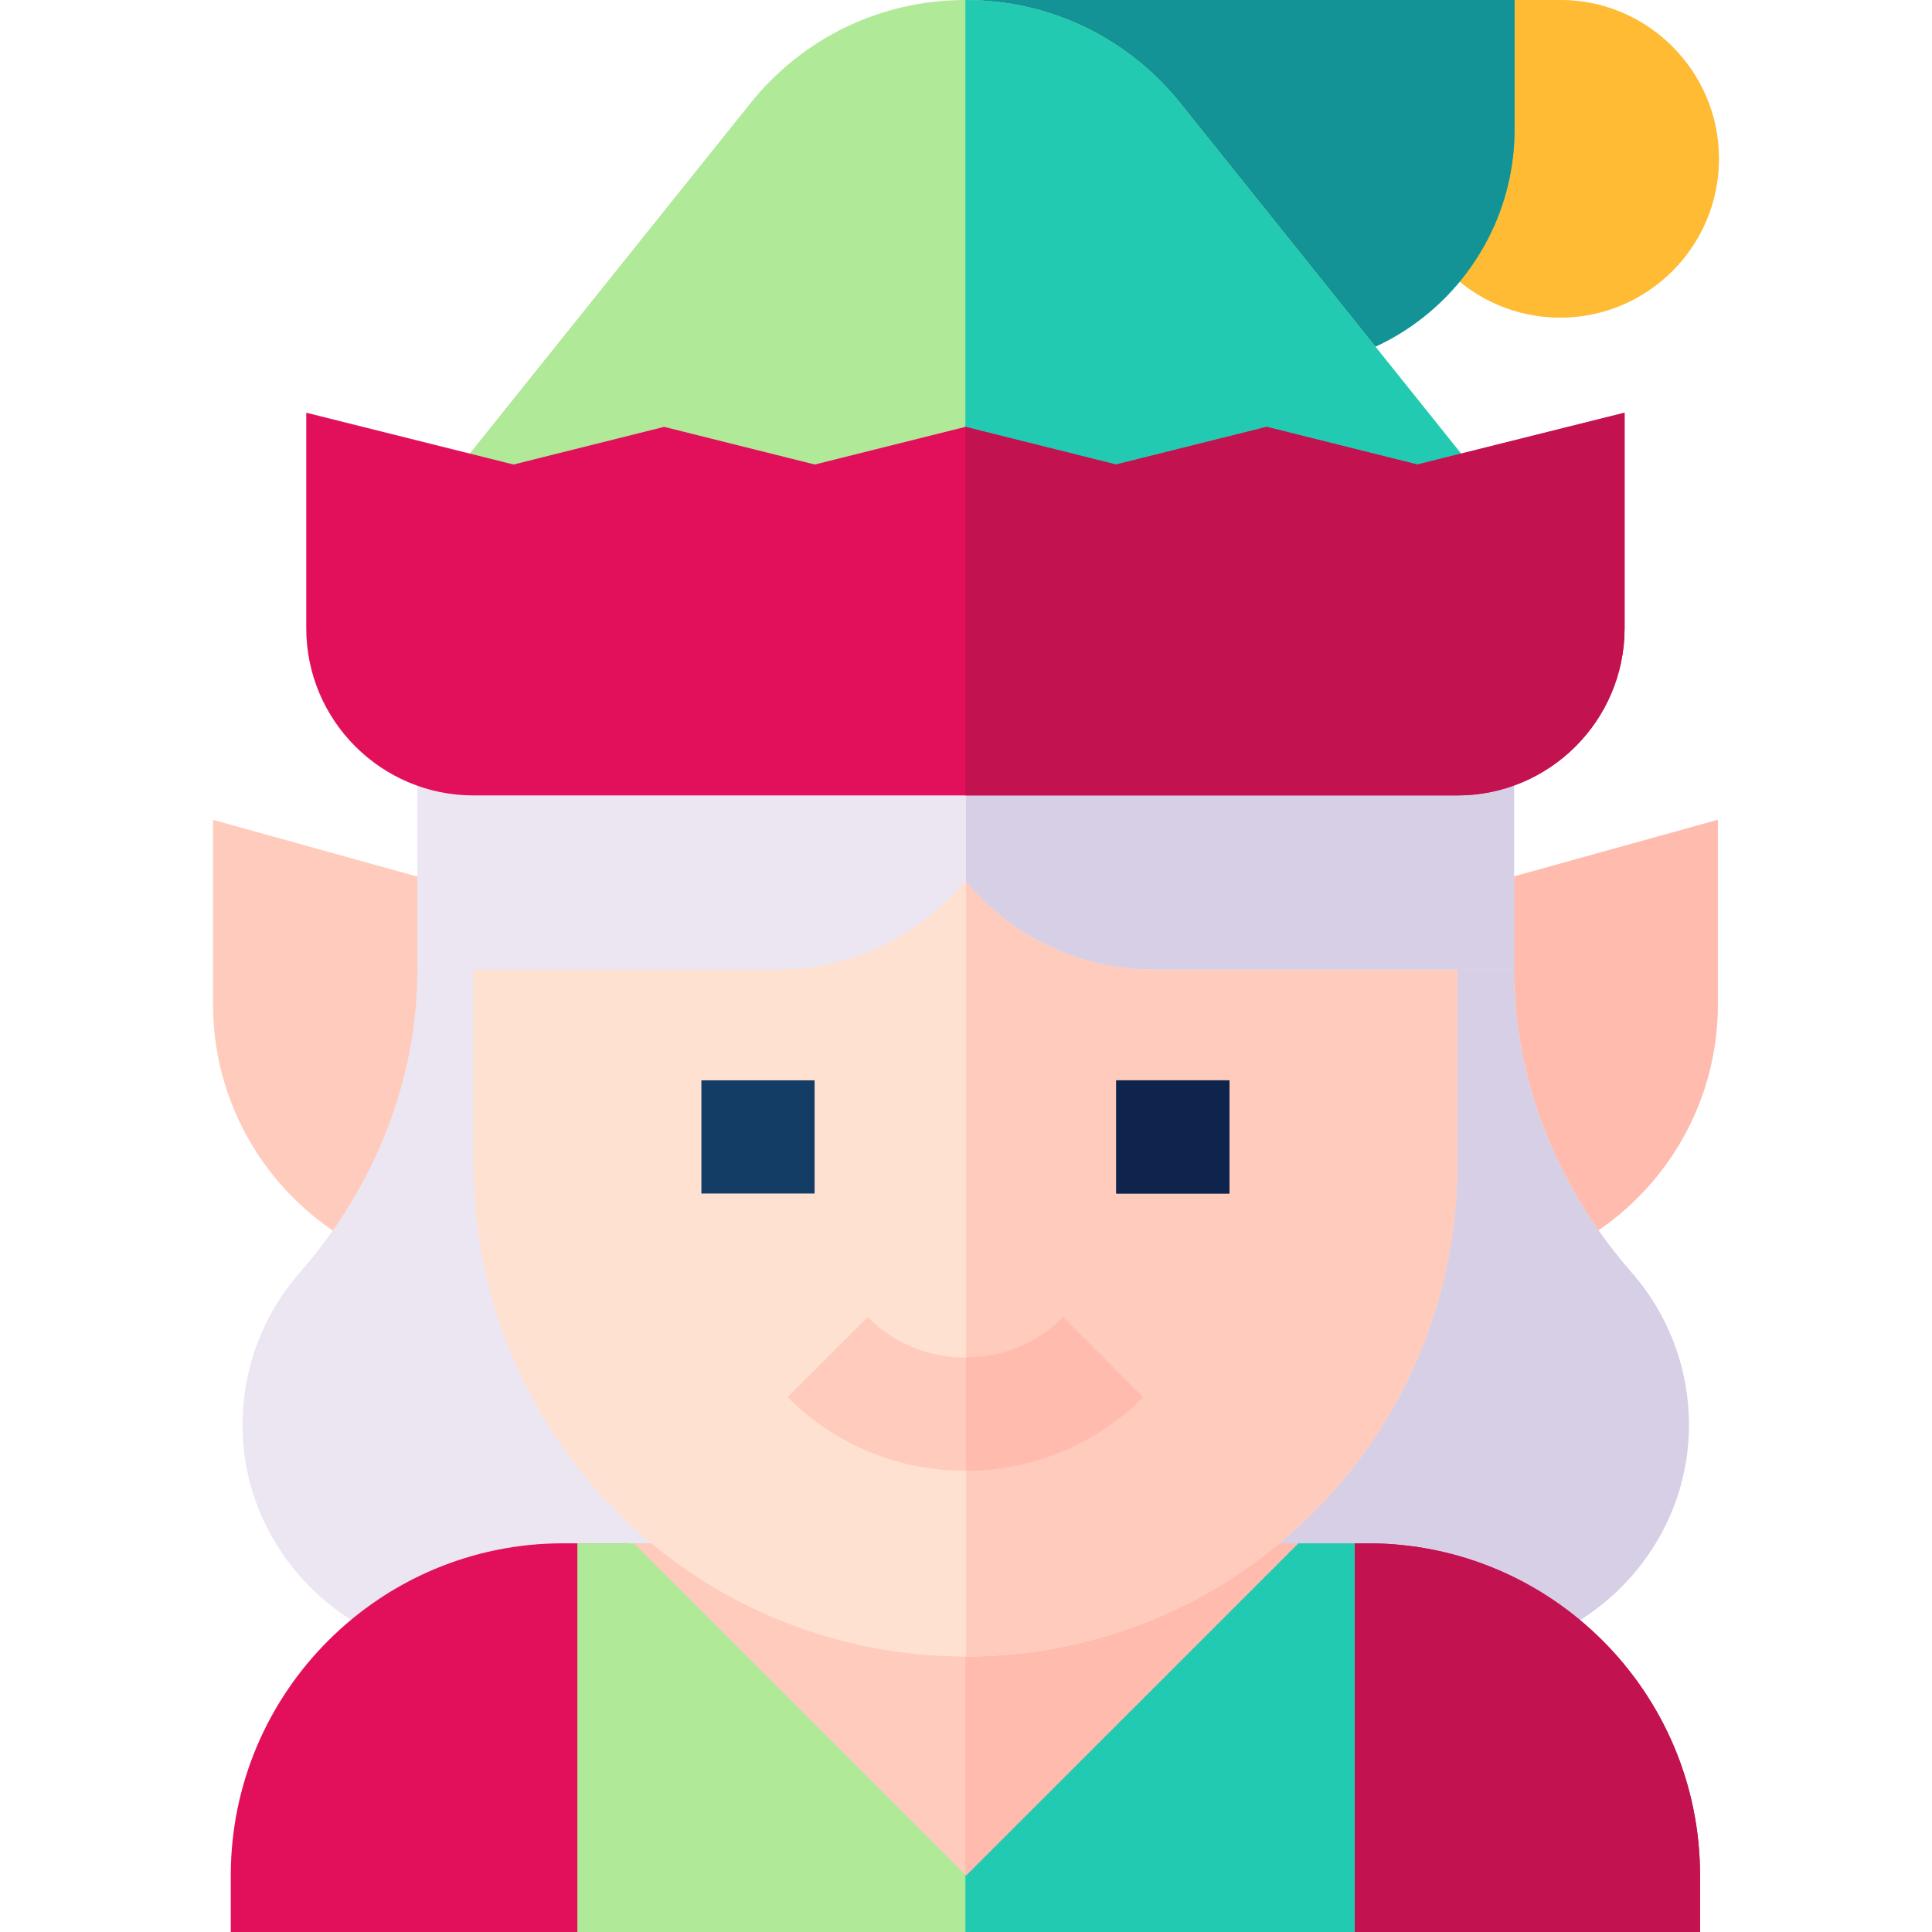 <svg id="Layer_1" enable-background="new 0 0 512 512" height="512" viewBox="0 0 512 512" width="512" xmlns="http://www.w3.org/2000/svg"><g><path d="m371.771 240.453-4.773 98.219h15.747c39.969 0 72.486-32.518 72.486-72.486v-48.916z" fill="#ffcbbc"/><path d="m371.771 240.453-4.773 98.219h15.747c39.969 0 72.486-32.518 72.486-72.486v-48.916z" fill="#ffbcae"/><path d="m139.921 240.453-83.46-23.183v48.915c0 39.969 32.517 72.486 72.486 72.486h15.747z" fill="#ffcbbc"/><path d="m432.387 337.22c-20.094-22.936-31.16-51.441-31.16-80.265v-76.162h-290.608v76.162c0 28.824-11.066 57.329-31.159 80.265-10.045 11.467-15.437 26.189-15.183 41.456.555 33.254 28.416 60.309 62.105 60.309h259.082c33.689 0 61.55-27.055 62.104-60.309.255-15.267-5.137-29.99-15.181-41.456z" fill="#ece6f2"/><path d="m432.387 337.22c-20.094-22.936-31.16-51.441-31.16-80.265v-76.162h-145.213v258.191h129.45c33.689 0 61.55-27.055 62.104-60.309.255-15.266-5.137-29.989-15.181-41.455z" fill="#d7cfe6"/><path d="m149.165 408.997c-48.526 0-88.005 39.479-88.005 88.004v15h105.005v-103.004z" fill="#e20f5a"/><path d="m362.527 408.997h-17v103.003h105.004v-15c0-48.525-39.478-88.003-88.004-88.003z" fill="#e20f5a"/><path d="m362.527 408.997h-17v103.003h105.004v-15c0-48.525-39.478-88.003-88.004-88.003z" fill="#c21250"/><path d="m359.02 512v-103.003h-35.394l-67.78 67.779-67.78-67.779h-35.057v103.003z" fill="#b0e997"/><path d="m359.02 408.997h-35.394l-67.78 67.779-.004-.005v35.229h103.178z" fill="#21cab1"/><path d="m256.014 497.008 88.013-88.011h-176.026z" fill="#ffcbbc"/><path d="m256.014 497.009 88.013-88.012h-88.185v87.839z" fill="#ffbcae"/><path d="m305.845 245.797c-27.616 0-50.003-22.387-50.003-50.003 0 27.616-22.387 50.003-50.003 50.003h-80.374v62.819c0 72.007 58.373 130.381 130.381 130.381 72.007 0 130.381-58.374 130.381-130.381v-62.819z" fill="#ffe1d2"/><path d="m305.845 245.797c-26.275 0-47.801-20.271-49.831-46.024v239.221c71.93-.091 130.213-58.427 130.213-130.378v-62.819z" fill="#ffcbbc"/><g><path d="m185.876 286.296h30v30.002h-30z" fill="#143d66"/></g><g><path d="m295.815 286.296h30v30.002h-30z" fill="#143d66"/></g><g><path d="m255.846 389.777c-17.801 0-34.537-6.932-47.124-19.52l21.213-21.213c6.921 6.921 16.123 10.732 25.911 10.732s18.99-3.812 25.911-10.732l21.213 21.213c-12.587 12.589-29.324 19.52-47.124 19.52z" fill="#ffcbbc"/></g><path d="m110.619 180.793v76.162h95.22c20.086 0 38.07-9.161 50.003-23.52 11.933 14.359 29.917 23.52 50.003 23.52h95.382v-76.162z" fill="#ece6f2"/><path d="m256.014 180.793v52.838c11.933 14.244 29.839 23.324 49.831 23.324h95.382v-76.162z" fill="#d7cfe6"/><g><path d="m295.815 286.296h30v30.002h-30z" fill="#0f244d"/></g><path d="m413.458 0h-42.082v42.082c0 23.204 18.878 42.082 42.082 42.082s42.081-18.877 42.081-42.082-18.877-42.082-42.081-42.082z" fill="#fd9"/><path d="m413.458 0h-42.082v42.082c0 23.204 18.878 42.082 42.082 42.082s42.081-18.877 42.081-42.082-18.877-42.082-42.081-42.082z" fill="#fb3"/><path d="m255.842 0v97.706h82.091c34.983 0 63.443-28.46 63.443-63.443v-34.263z" fill="#21cab1"/><path d="m255.842 0v97.706h82.091c34.983 0 63.443-28.46 63.443-63.443v-34.263z" fill="#149397"/><path d="m312.805 27.353c-13.927-17.383-34.689-27.353-56.963-27.353s-43.036 9.97-56.962 27.353l-100.016 124.833h313.956z" fill="#b0e997"/><path d="m312.805 27.353c-13.927-17.383-34.689-27.353-56.963-27.353v152.186h156.978z" fill="#21cab1"/><path d="m375.609 123.104-39.921-9.98-39.922 9.98-39.921-9.98-39.921 9.98-39.921-9.98-39.921 9.98-54.921-13.73v57.116c0 24.429 19.875 44.304 44.303 44.304h260.762c24.429 0 44.304-19.875 44.304-44.304v-57.116z" fill="#e20f5a"/><path d="m375.609 123.104-39.921-9.98-39.922 9.98-39.921-9.98-.004.001v97.669h130.385c24.429 0 44.304-19.875 44.304-44.304v-57.116z" fill="#c21250"/><path d="m302.97 370.258-21.213-21.213c-6.881 6.881-16.018 10.685-25.743 10.729v30c17.738-.044 34.409-6.968 46.956-19.516z" fill="#ffbcae"/></g></svg>